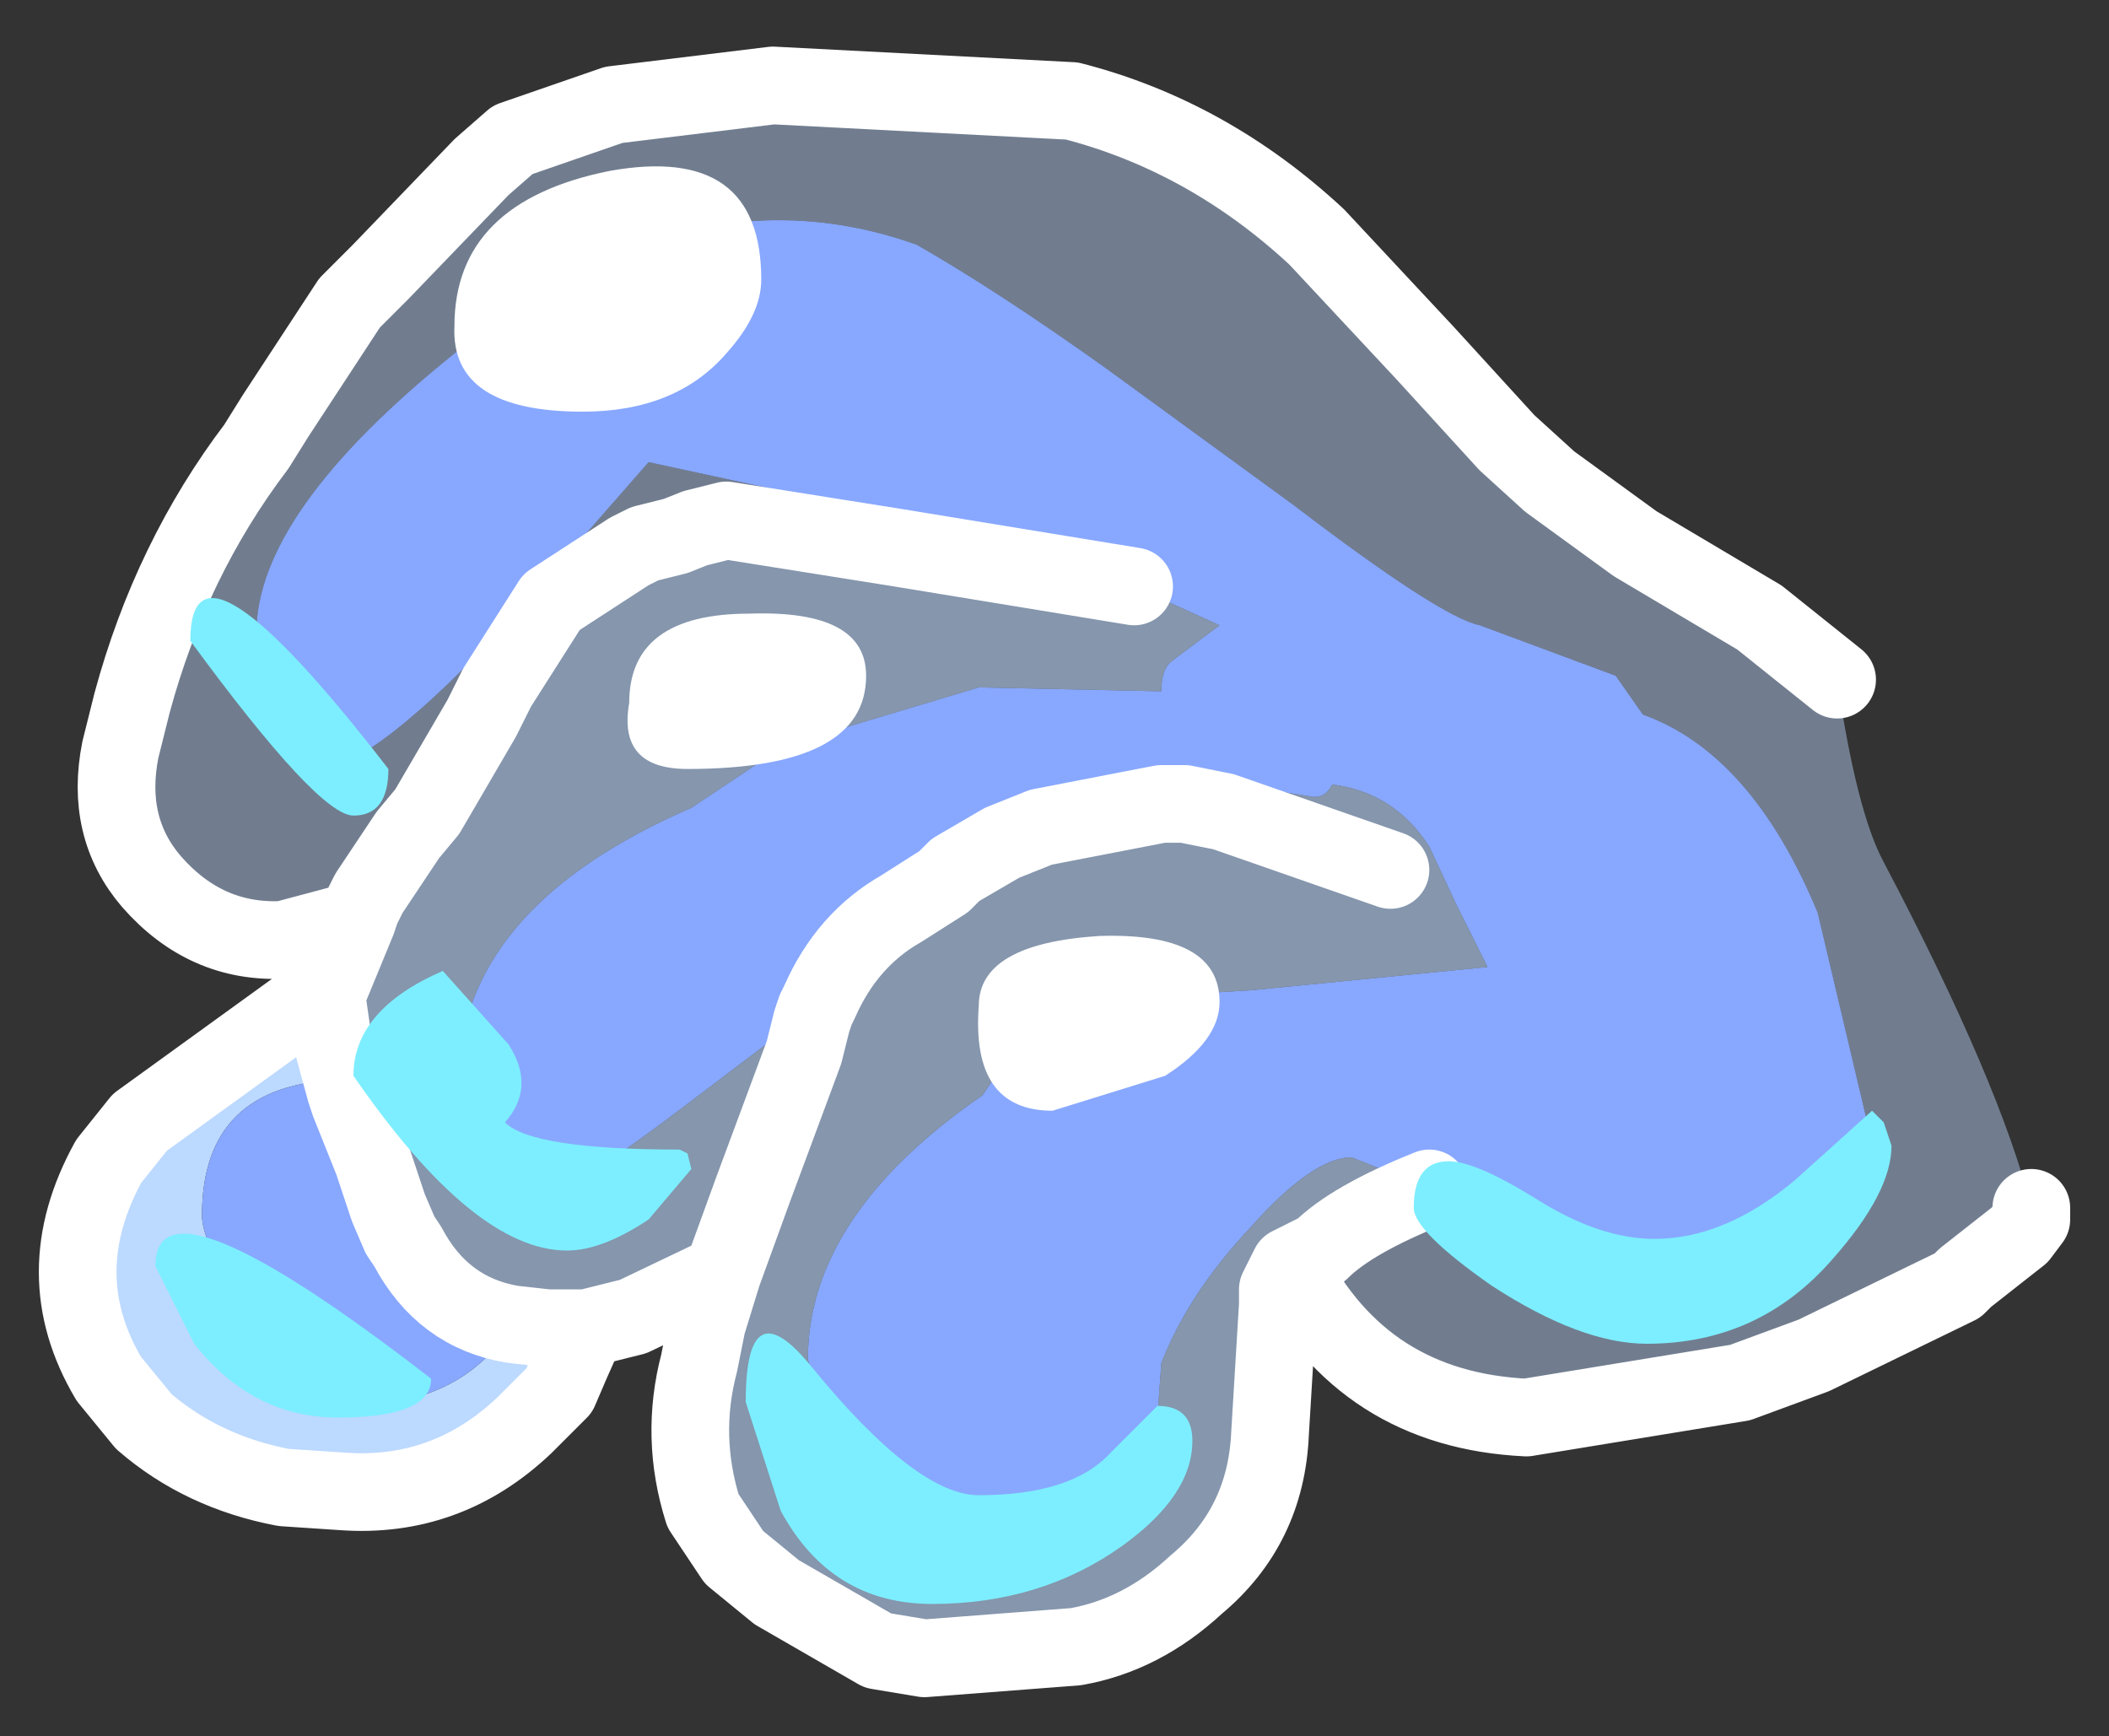 <?xml version="1.0" encoding="UTF-8" standalone="no"?>
<svg xmlns:xlink="http://www.w3.org/1999/xlink" height="22.35px" width="27.15px" xmlns="http://www.w3.org/2000/svg">
  <rect width="100%" height="100%" fill="#333333" stroke="none"/>
  <g transform="matrix(1.0, 0.0, 0.0, 1.0, 13.7, 11.3)">
    <path d="M-3.15 1.6 L-3.2 1.7 -3.25 1.7 -3.15 1.6 M-9.5 1.5 L-9.4 2.2 -9.25 2.75 -9.3 2.6 Q-11.1 2.65 -11.1 4.35 -11.1 4.7 -10.5 5.7 -9.8 6.8 -9.2 6.8 -7.75 6.8 -7.1 5.75 L-6.65 5.8 -6.15 5.8 -6.35 6.25 -6.5 6.6 -6.95 7.05 Q-7.95 8.0 -9.3 7.9 L-10.05 7.85 Q-11.1 7.65 -11.85 7.0 L-12.3 6.45 Q-13.1 5.1 -12.3 3.65 L-11.9 3.15 -9.55 1.45 -9.5 1.5" fill="#bcd9ff" fill-rule="evenodd" stroke="none"/>
    <path d="M0.9 -3.75 L-1.65 -4.55 -5.35 -5.35 -7.1 -3.35 Q-8.9 -1.4 -9.6 -1.4 -10.4 -1.4 -10.4 -3.15 -10.4 -4.7 -7.85 -6.75 -4.85 -9.2 -1.9 -8.15 -0.85 -7.55 0.55 -6.55 L2.95 -4.8 Q4.85 -3.35 5.35 -3.25 L7.1 -2.6 7.45 -2.1 Q8.85 -1.6 9.7 0.45 L10.35 3.2 Q10.35 3.95 9.6 4.65 8.75 5.45 7.55 5.45 6.8 5.45 5.5 4.55 L4.7 4.0 3.7 3.6 Q3.2 3.6 2.4 4.5 1.6 5.35 1.25 6.25 L1.15 7.65 Q0.85 8.45 -1.5 8.45 -2.5 8.45 -3.0 7.35 L-3.3 6.2 Q-3.3 4.35 -1.05 2.8 L-0.45 1.9 Q-0.15 1.4 0.7 1.55 L2.4 1.45 5.45 1.15 5.05 0.35 4.7 -0.4 Q4.25 -1.1 3.45 -1.2 3.35 -1.0 3.15 -1.05 L2.2 -1.2 1.6 -1.05 1.25 -0.95 -0.3 -0.65 -0.8 -0.45 -1.55 0.05 -2.1 0.4 Q-2.8 0.8 -3.15 1.6 L-3.25 1.7 -4.9 2.95 Q-6.55 4.2 -6.95 4.2 -7.95 4.2 -7.8 2.65 -7.8 0.4 -4.8 -0.9 L-3.6 -1.7 -1.1 -2.45 1.25 -2.4 Q1.25 -2.7 1.4 -2.8 L2.0 -3.25 0.9 -3.75 M-0.8 -0.45 L-1.4 -0.1 -1.55 0.05 -1.4 -0.1 -0.8 -0.45 M-9.25 2.75 L-9.2 2.9 -8.9 3.65 -8.7 4.25 -8.55 4.6 -8.45 4.75 Q-8.0 5.6 -7.1 5.75 -7.75 6.8 -9.2 6.8 -9.8 6.8 -10.5 5.7 -11.1 4.7 -11.1 4.35 -11.1 2.65 -9.3 2.6 L-9.25 2.75" fill="#88a8ff" fill-rule="evenodd" stroke="none"/>
    <path d="M-9.1 0.55 L-9.05 0.4 -8.95 0.2 -8.45 -0.55 -8.2 -0.85 -7.5 -2.05 -7.3 -2.45 -6.6 -3.55 -5.6 -4.2 -5.4 -4.3 -5.0 -4.4 -4.75 -4.5 -4.35 -4.6 -2.15 -4.25 0.9 -3.75 2.0 -3.25 1.4 -2.8 Q1.25 -2.7 1.25 -2.4 L-1.1 -2.45 -3.6 -1.7 -4.8 -0.9 Q-7.8 0.4 -7.8 2.65 -7.95 4.2 -6.95 4.2 -6.55 4.2 -4.9 2.95 L-3.25 1.7 -3.2 1.7 -3.15 1.6 Q-2.8 0.8 -2.1 0.4 L-1.55 0.05 -0.8 -0.45 -0.3 -0.65 1.25 -0.95 1.55 -0.95 2.05 -0.85 4.2 -0.1 2.05 -0.85 1.55 -0.95 1.25 -0.95 1.6 -1.05 2.2 -1.2 3.15 -1.05 Q3.35 -1.0 3.45 -1.2 4.25 -1.1 4.7 -0.4 L5.05 0.35 5.45 1.15 2.4 1.45 0.7 1.55 Q-0.15 1.4 -0.45 1.9 L-1.05 2.8 Q-3.3 4.35 -3.3 6.2 L-3.0 7.35 Q-2.5 8.45 -1.5 8.45 0.85 8.45 1.15 7.65 L1.25 6.25 Q1.6 5.35 2.4 4.5 3.2 3.6 3.7 3.6 L4.7 4.0 Q3.7 4.4 3.3 4.8 L3.1 4.9 2.9 5.0 2.75 5.3 2.75 5.5 2.65 7.15 Q2.6 8.35 1.7 9.1 1.0 9.75 0.15 9.9 L-1.8 10.05 -2.4 9.95 -3.7 9.2 -4.25 8.75 -4.65 8.15 Q-4.95 7.2 -4.7 6.25 L-4.6 5.75 -4.4 5.1 -4.0 4.0 -3.35 2.25 -3.25 1.85 -3.2 1.7 -3.25 1.85 -3.35 2.25 -4.0 4.0 -4.4 5.1 -5.55 5.65 -6.15 5.8 -6.65 5.8 -7.1 5.75 Q-8.0 5.6 -8.45 4.75 L-8.55 4.6 -8.7 4.25 -8.9 3.65 -9.2 2.9 -9.25 2.75 -9.4 2.2 -9.5 1.5 -9.45 1.4 -9.1 0.55" fill="#bdd8ff" fill-opacity="0.6" fill-rule="evenodd" stroke="none"/>
    <path d="M-9.1 0.55 L-9.3 0.6 -10.05 0.8 Q-11.05 0.85 -11.75 0.05 -12.35 -0.65 -12.15 -1.65 L-12.0 -2.25 Q-11.5 -4.1 -10.4 -5.55 L-10.15 -5.95 -9.2 -7.4 -8.8 -7.8 -7.5 -9.15 -7.1 -9.5 -5.8 -9.95 -3.75 -10.2 0.1 -10.0 Q1.85 -9.55 3.25 -8.25 L4.65 -6.75 5.7 -5.6 6.25 -5.1 7.35 -4.3 8.95 -3.35 9.2 -3.15 9.7 -2.75 9.95 -2.55 Q10.2 -0.85 10.55 -0.2 12.05 2.65 12.45 4.25 L12.45 4.4 12.3 4.6 11.6 5.15 11.5 5.25 9.65 6.15 8.7 6.5 5.95 6.95 Q3.85 6.85 2.9 5.0 L3.1 4.9 3.3 4.8 Q3.7 4.4 4.7 4.0 L5.5 4.55 Q6.8 5.45 7.55 5.45 8.75 5.45 9.6 4.65 10.35 3.95 10.35 3.2 L9.7 0.45 Q8.85 -1.6 7.45 -2.1 L7.1 -2.6 5.35 -3.25 Q4.85 -3.35 2.95 -4.8 L0.55 -6.55 Q-0.85 -7.55 -1.9 -8.15 -4.85 -9.2 -7.85 -6.75 -10.4 -4.7 -10.4 -3.15 -10.4 -1.4 -9.6 -1.4 -8.9 -1.4 -7.1 -3.35 L-5.35 -5.35 -1.65 -4.55 0.9 -3.75 -2.15 -4.25 -4.35 -4.6 -4.75 -4.5 -5.0 -4.4 -5.4 -4.3 -5.6 -4.2 -6.6 -3.55 -7.3 -2.45 -7.5 -2.05 -8.2 -0.85 -8.45 -0.55 -8.95 0.2 -9.05 0.4 -9.1 0.55" fill="#bdd7ff" fill-opacity="0.451" fill-rule="evenodd" stroke="none"/>
    <path d="M9.95 -2.55 L9.7 -2.75 9.2 -3.15 8.95 -3.35 7.35 -4.3 6.25 -5.1 5.7 -5.6 4.65 -6.75 3.25 -8.25 Q1.85 -9.55 0.1 -10.0 L-3.75 -10.2 -5.8 -9.95 -7.1 -9.5 -7.5 -9.15 -8.8 -7.8 -9.2 -7.4 -10.15 -5.95 -10.4 -5.55 Q-11.5 -4.1 -12.0 -2.25 L-12.15 -1.65 Q-12.35 -0.65 -11.75 0.05 -11.05 0.85 -10.05 0.8 L-9.3 0.6 -9.1 0.55 -9.05 0.4 -8.95 0.2 -8.45 -0.55 -8.2 -0.85 -7.5 -2.05 -7.3 -2.45 -6.6 -3.55 -5.6 -4.2 -5.4 -4.3 -5.0 -4.4 -4.75 -4.5 -4.35 -4.6 -2.15 -4.25 0.9 -3.75 M4.7 4.0 Q3.7 4.4 3.3 4.8 L3.1 4.9 2.9 5.0 Q3.85 6.85 5.95 6.95 L8.7 6.5 9.65 6.15 11.5 5.25 11.6 5.15 12.3 4.6 12.45 4.4 12.45 4.25 M1.25 -0.95 L1.55 -0.95 2.05 -0.85 4.2 -0.1 M1.25 -0.95 L-0.3 -0.65 -0.8 -0.45 -1.4 -0.1 -1.55 0.05 -2.1 0.4 Q-2.8 0.8 -3.15 1.6 L-3.2 1.7 -3.25 1.85 -3.35 2.25 -4.0 4.0 -4.4 5.1 -4.6 5.75 -4.7 6.25 Q-4.95 7.2 -4.65 8.15 L-4.25 8.75 -3.7 9.2 -2.4 9.95 -1.8 10.05 0.15 9.9 Q1.0 9.75 1.7 9.1 2.6 8.35 2.65 7.15 L2.75 5.5 2.75 5.3 2.9 5.0 M-9.1 0.55 L-9.45 1.4 -9.5 1.5 -9.4 2.2 -9.25 2.75 -9.2 2.9 -8.9 3.65 -8.7 4.25 -8.55 4.6 -8.45 4.75 Q-8.0 5.6 -7.1 5.75 L-6.65 5.8 -6.15 5.8 -5.55 5.65 -4.4 5.1 M-9.45 1.4 L-9.55 1.45 -11.9 3.15 -12.3 3.65 Q-13.1 5.1 -12.3 6.45 L-11.85 7.0 Q-11.1 7.65 -10.05 7.85 L-9.3 7.9 Q-7.95 8.0 -6.95 7.05 L-6.5 6.6 -6.35 6.25 -6.15 5.8" fill="none" stroke="#ffffff" stroke-linecap="round" stroke-linejoin="round" stroke-width="1"/>
    <path d="M-9.15 -0.8 Q-9.6 -0.8 -11.25 -3.05 -11.25 -4.7 -8.7 -1.4 -8.7 -0.8 -9.15 -0.8 M-4.8 3.75 L-5.35 4.4 Q-5.95 4.8 -6.4 4.8 -7.6 4.8 -9.15 2.55 -9.15 1.7 -8.0 1.2 L-7.15 2.15 Q-6.8 2.7 -7.2 3.15 -6.85 3.5 -4.95 3.5 L-4.85 3.55 -4.8 3.75 M-9.35 6.95 Q-10.45 6.95 -11.2 6.0 L-11.7 5.0 Q-11.7 3.7 -8.15 6.45 -8.15 6.95 -9.35 6.95 M-3.65 8.15 L-4.1 6.75 Q-4.1 5.25 -3.25 6.3 -1.9 7.95 -1.1 7.95 0.1 7.95 0.6 7.4 L1.2 6.8 Q1.65 6.8 1.65 7.25 1.65 7.95 0.75 8.6 -0.3 9.35 -1.7 9.35 -3.0 9.35 -3.65 8.15 M10.55 3.15 L10.65 3.45 Q10.65 4.05 9.9 4.9 8.95 6.0 7.5 6.0 6.65 6.0 5.5 5.25 4.5 4.55 4.5 4.25 4.5 3.65 4.95 3.65 5.3 3.65 6.1 4.15 6.9 4.65 7.6 4.65 8.5 4.65 9.4 3.9 L10.4 3.0 10.55 3.15" fill="#7deeff" fill-rule="evenodd" stroke="none"/>
    <path d="M-4.35 -6.75 Q-5.0 -6.0 -6.2 -6.0 -7.9 -6.0 -7.85 -7.1 -7.85 -8.7 -5.85 -9.1 -3.9 -9.45 -3.9 -7.7 -3.9 -7.25 -4.35 -6.75 M-2.55 -2.6 Q-2.55 -1.4 -4.85 -1.4 -5.75 -1.4 -5.6 -2.25 -5.6 -3.4 -4.05 -3.4 -2.55 -3.45 -2.55 -2.6 M-1.1 1.65 Q-1.1 0.85 0.45 0.75 2.0 0.7 2.0 1.6 2.0 2.1 1.3 2.55 L-0.15 3.0 Q-1.2 3.0 -1.1 1.65" fill="#ffffff" fill-rule="evenodd" stroke="none"/>
  </g>
</svg>